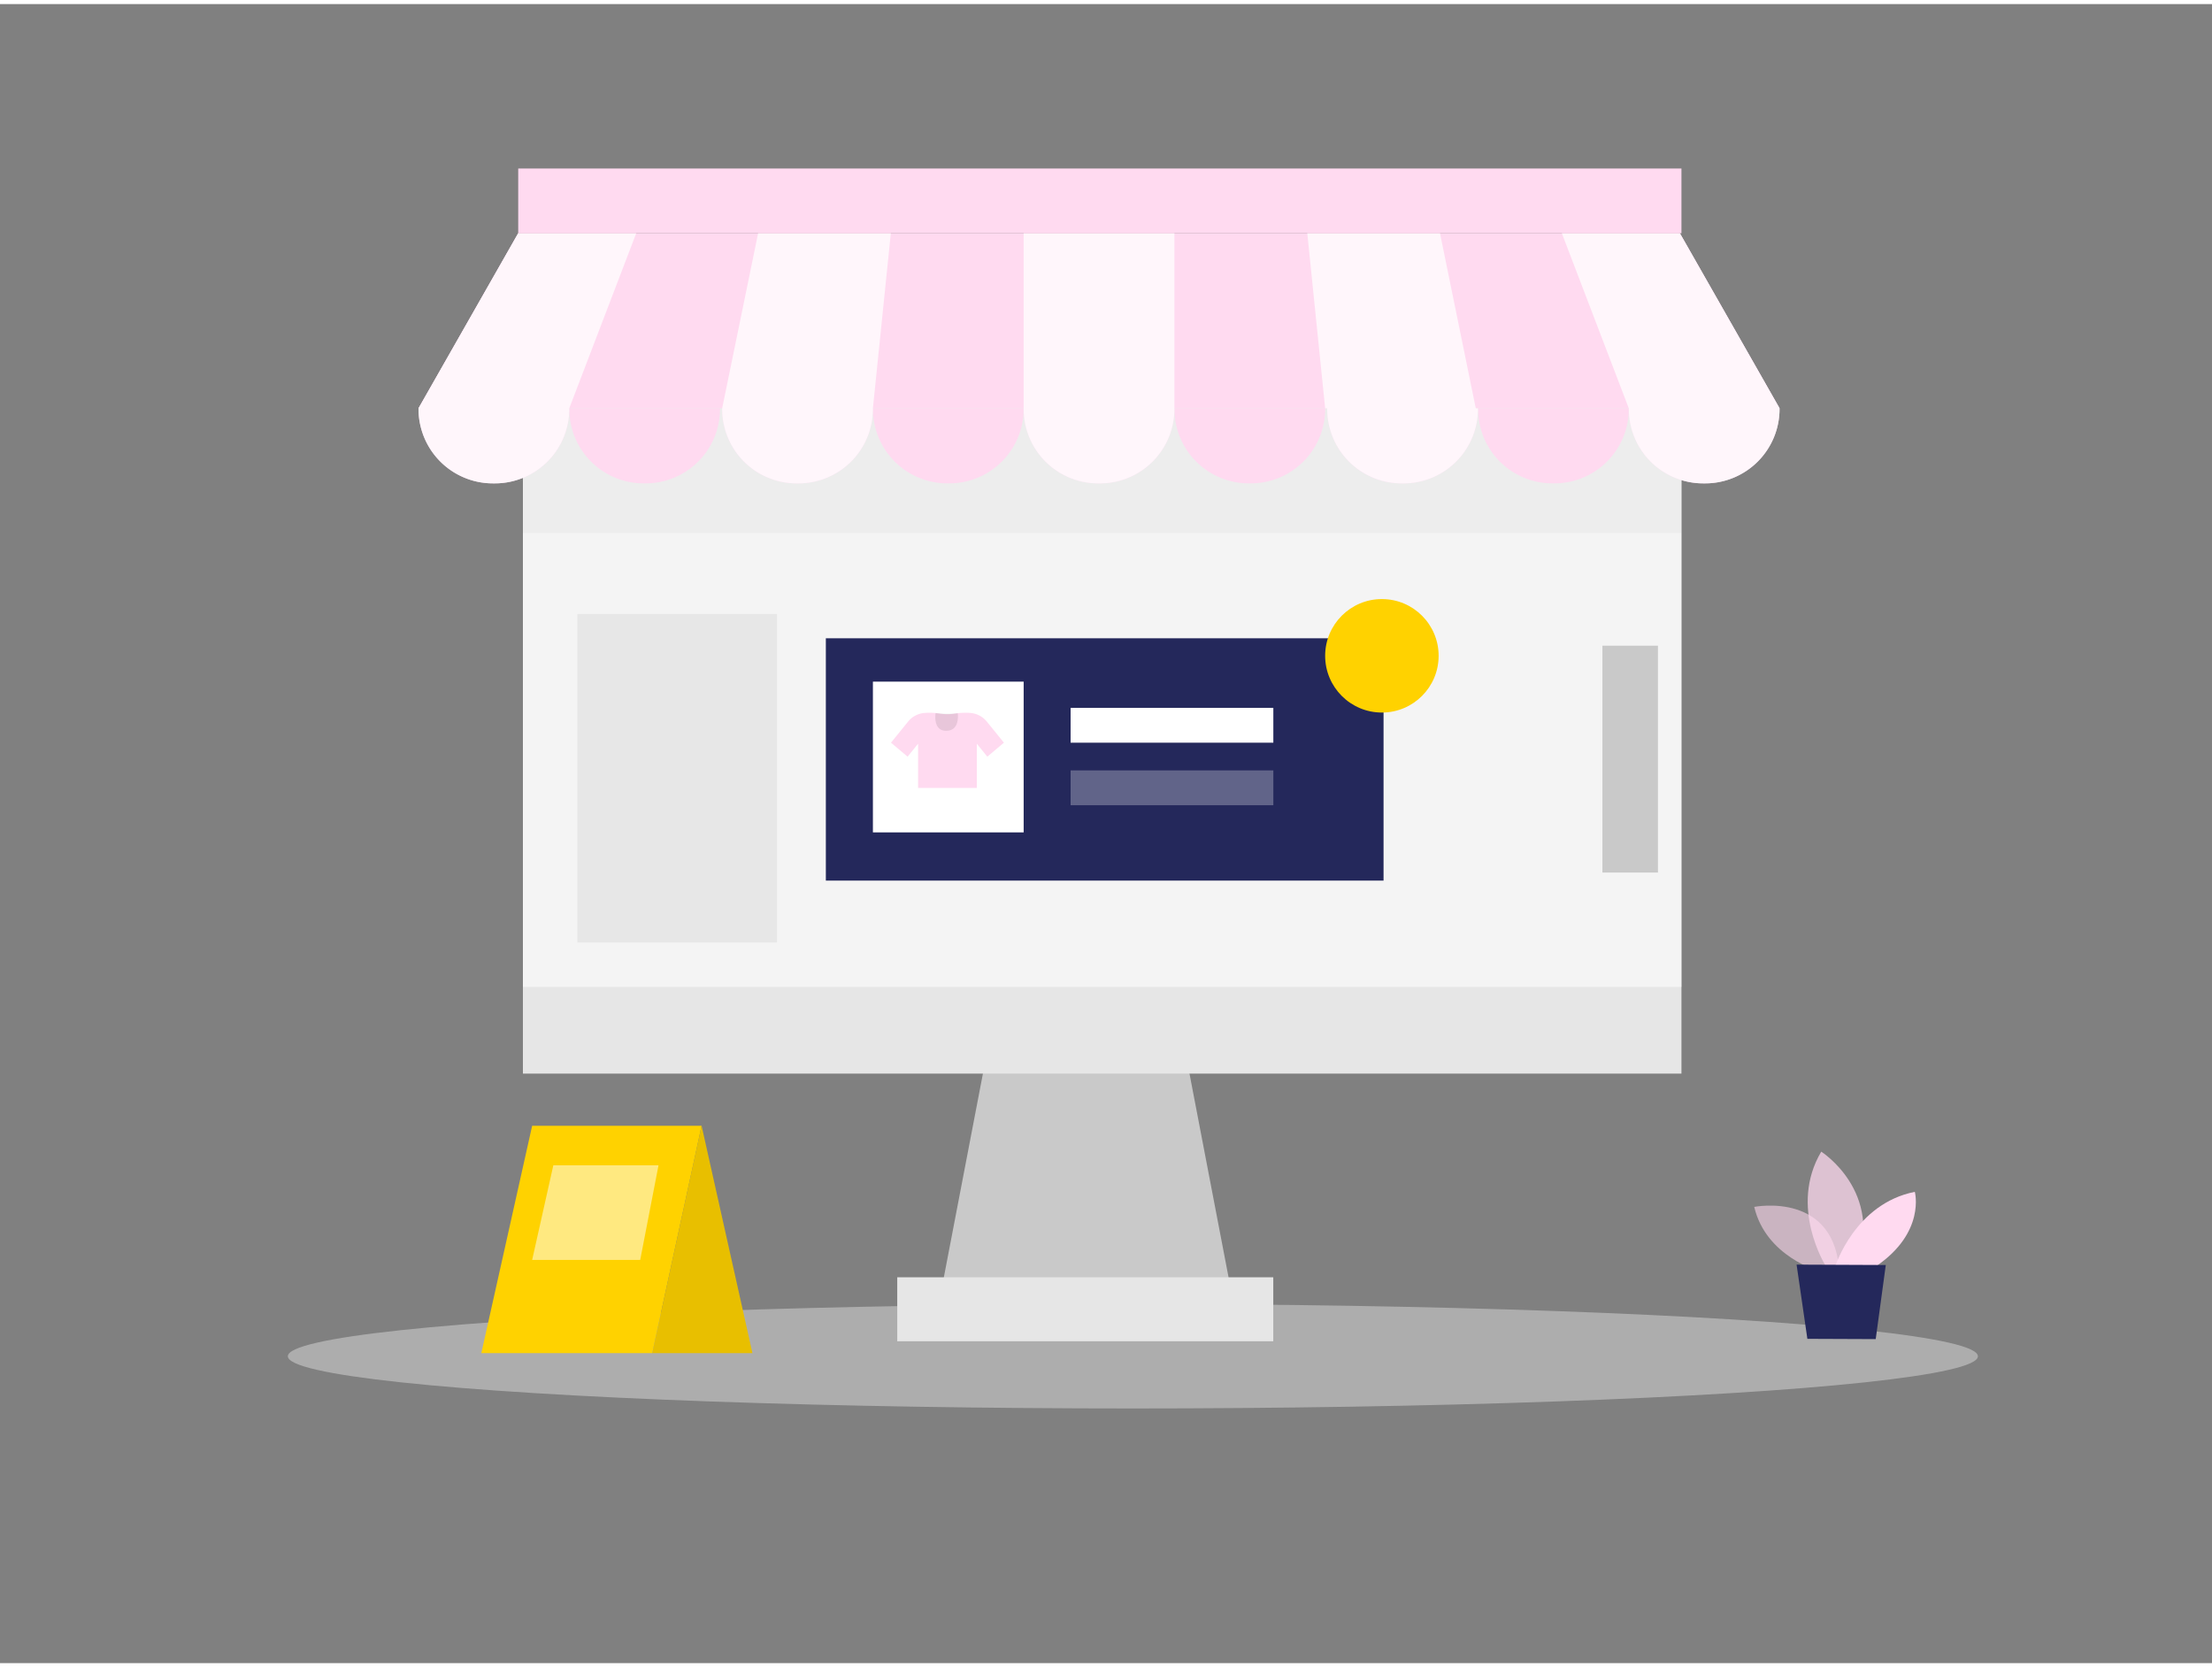 <svg id="Layer_1" data-name="Layer 1" xmlns="http://www.w3.org/2000/svg" viewBox="0 0 400 300" width="406" height="306" class="illustration styles_illustrationTablet__1DWOa"><rect x="0" y="0" width="400" height="300" fill="#808080" stroke="none"/><ellipse cx="204.86" cy="244.51" rx="152.81" ry="9.44" fill="#e6e6e6" opacity="0.45"></ellipse><path d="M329,229.15s-9.67-2.64-11.78-11.65c0,0,15-3,15.42,12.44Z" fill="#ffdaf0" opacity="0.58"></path><path d="M330.15,228.19s-6.76-10.69-.81-20.68c0,0,11.4,7.24,6.33,20.7Z" fill="#ffdaf0" opacity="0.73"></path><path d="M331.89,228.2s3.57-11.29,14.37-13.42c0,0,2,7.32-7,13.45Z" fill="#ffdaf0"></path><polygon points="324.88 227.94 326.83 241.36 339.19 241.41 341.01 228.01 324.88 227.94" fill="#24285b"></polygon><polygon points="180.59 178.56 169.59 235.9 223.25 235.9 212.25 178.56 180.59 178.56" fill="#c9c9c9"></polygon><rect x="162.25" y="230.23" width="68" height="11.57" fill="#e6e6e6"></rect><rect x="94.56" y="57.06" width="209.5" height="136.34" fill="#e6e6e6"></rect><rect x="94.56" y="57.06" width="209.5" height="120.67" fill="#fff" opacity="0.56"></rect><circle cx="110.65" cy="56.57" r="4.41" fill="#24285b"></circle><circle cx="123.76" cy="56.57" r="4.41" fill="#ffdaf0"></circle><circle cx="136.11" cy="56.57" r="4.41" fill="#ffd200"></circle><polygon points="87.04 243.94 96.23 202.83 126.87 202.83 117.94 243.94 87.04 243.94" fill="#ffd200"></polygon><polygon points="126.87 202.83 136.06 243.94 117.94 243.94 126.87 202.83" fill="#ffd200"></polygon><polygon points="126.87 202.83 136.06 243.94 117.94 243.94 126.87 202.83" opacity="0.09"></polygon><polygon points="94.56 82.58 94.56 95.65 304.06 95.65 304.06 71.85 215.72 57.91 117.94 69.42 102.94 72.42 94.7 81.31 94.56 82.58" opacity="0.03"></polygon><polygon points="100.06 209.98 96.23 227.09 115.77 227.09 119.08 209.98 100.06 209.98" fill="#fff" opacity="0.5"></polygon><polygon points="303.77 41.44 199.18 41.44 198.3 41.44 93.71 41.44 75.68 73.09 198.3 73.09 199.18 73.09 321.8 73.09 303.77 41.44" fill="#ffdaf0"></polygon><path d="M102.94,73.1H130.2a0,0,0,0,1,0,0v.11a13.46,13.46,0,0,1-13.46,13.46h-.34a13.46,13.46,0,0,1-13.46-13.46V73.1A0,0,0,0,1,102.94,73.1Z" fill="#ffdaf0"></path><path d="M157.85,73.1h27.26a0,0,0,0,1,0,0v.11a13.46,13.46,0,0,1-13.46,13.46h-.34a13.46,13.46,0,0,1-13.46-13.46V73.1A0,0,0,0,1,157.85,73.1Z" fill="#ffdaf0"></path><path d="M212.37,73.1h27.26a0,0,0,0,1,0,0v.11a13.46,13.46,0,0,1-13.46,13.46h-.34a13.46,13.46,0,0,1-13.46-13.46V73.1A0,0,0,0,1,212.37,73.1Z" fill="#ffdaf0"></path><path d="M267.28,73.1h27.26a0,0,0,0,1,0,0v.11a13.46,13.46,0,0,1-13.46,13.46h-.34a13.46,13.46,0,0,1-13.46-13.46V73.1A0,0,0,0,1,267.28,73.1Z" fill="#ffdaf0"></path><path d="M185.11,73.1v.11a13.46,13.46,0,0,0,13.46,13.46h.34a13.46,13.46,0,0,0,13.46-13.46V41.44H185.11Z" fill="#ffdaf0"></path><path d="M130.59,73.1v.11a13.46,13.46,0,0,0,13.46,13.46h.34a13.46,13.46,0,0,0,13.46-13.46V73.1l3.24-31.66h-24Z" fill="#ffdaf0"></path><path d="M75.68,73.1v.11A13.46,13.46,0,0,0,89.14,86.67h.34a13.46,13.46,0,0,0,13.46-13.46V73.1l12.11-31.66H93.71Z" fill="#ffdaf0"></path><path d="M260.4,41.44h-24l3.23,31.66H240v.11a13.46,13.46,0,0,0,13.46,13.46h.34a13.46,13.46,0,0,0,13.46-13.46V73.1h-.39Z" fill="#ffdaf0"></path><path d="M303.77,41.44H282.43L294.54,73.1v.11A13.46,13.46,0,0,0,308,86.67h.34A13.46,13.46,0,0,0,321.8,73.21V73.1Z" fill="#ffdaf0"></path><g opacity="0.75"><path d="M185.11,73.1v.11a13.46,13.46,0,0,0,13.46,13.46h.34a13.46,13.46,0,0,0,13.46-13.46V41.44H185.11Z" fill="#fff"></path><path d="M130.59,73.1v.11a13.46,13.46,0,0,0,13.46,13.46h.34a13.46,13.46,0,0,0,13.46-13.46V73.1l3.24-31.66h-24Z" fill="#fff"></path><path d="M75.68,73.1v.11A13.46,13.46,0,0,0,89.14,86.67h.34a13.46,13.46,0,0,0,13.46-13.46V73.1l12.11-31.66H93.71Z" fill="#fff"></path><path d="M260.4,41.44h-24l3.23,31.66H240v.11a13.46,13.46,0,0,0,13.46,13.46h.34a13.46,13.46,0,0,0,13.46-13.46V73.1h-.39Z" fill="#fff"></path><path d="M303.77,41.44H282.43L294.54,73.1v.11A13.46,13.46,0,0,0,308,86.67h.34A13.46,13.46,0,0,0,321.8,73.21V73.1Z" fill="#fff"></path></g><rect x="93.71" y="29.73" width="210.35" height="11.71" fill="#ffdaf0"></rect><rect x="149.34" y="114.68" width="100.85" height="43.82" fill="#24285b"></rect><rect x="157.85" y="122.52" width="27.26" height="27.26" fill="#fff"></rect><path d="M175.46,128.18a12.32,12.32,0,0,0-2.88.13,8.13,8.13,0,0,1-2.51,0,12.23,12.23,0,0,0-2.87-.13,4.25,4.25,0,0,0-3,1.58l-3.08,3.8,3,2.53,1.9-2.34v8h10.62v-8l1.9,2.34,3-2.53-3.08-3.8A4.27,4.27,0,0,0,175.46,128.18Z" fill="#ffdaf0"></path><path d="M169.19,128.2s-.58,3.24,1.95,3.21,2.05-3.18,2.05-3.18A15.63,15.63,0,0,1,169.19,128.2Z" opacity="0.09"></path><circle cx="249.89" cy="117.85" r="10.26" fill="#ffd200"></circle><rect x="193.6" y="127.26" width="36.66" height="6.3" fill="#fff"></rect><rect x="193.6" y="138.57" width="36.66" height="6.3" fill="#fff" opacity="0.28"></rect><rect x="104.4" y="110.3" width="36.11" height="59.4" fill="#c9c9c9" opacity="0.3"></rect><rect x="289.77" y="116.02" width="10.04" height="41.02" fill="#c9c9c9"></rect></svg>